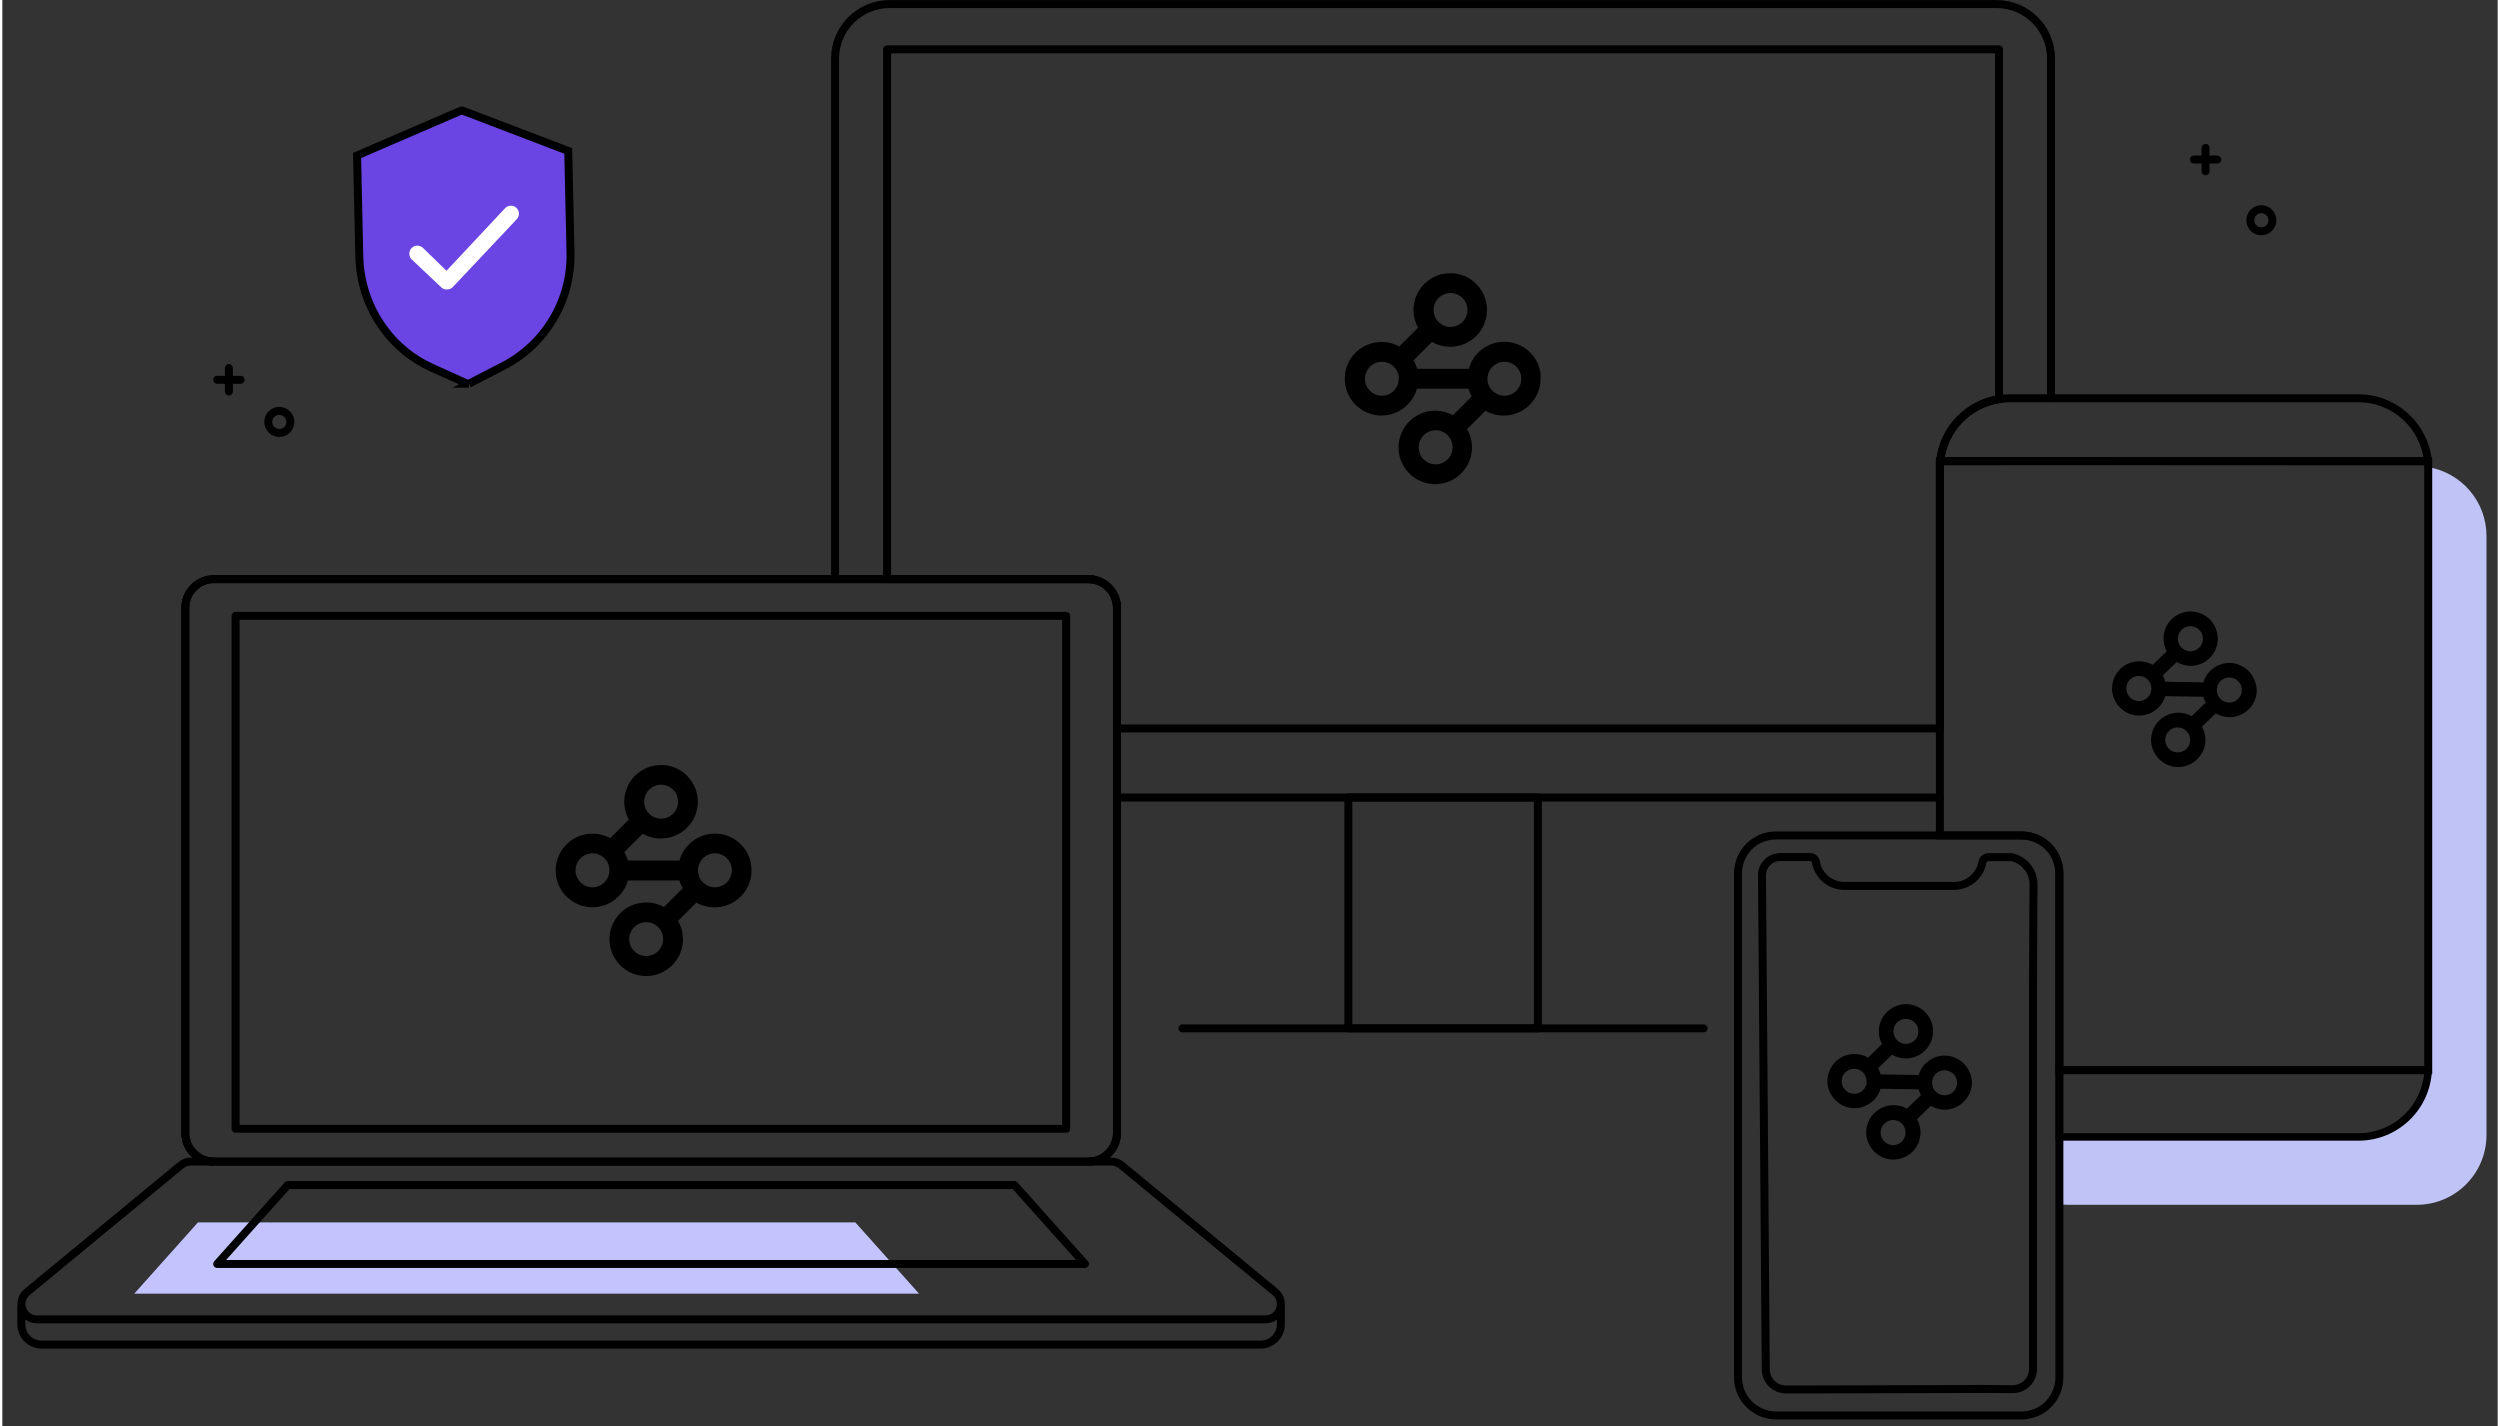 <svg xmlns="http://www.w3.org/2000/svg" xml:space="preserve" viewBox="0 0 332.38 190" width="333" height="190">
  <rect x="0" y="0" width="332.38" height="190" fill="#333333" stroke="none"/>
  <path fill="#6A45E3" stroke="#000" stroke-miterlimit="10" stroke-width="1.061" d="m62.15 51.11 4.54-2.34c2.77-1.42 5.08-3.59 6.67-6.27 1.59-2.67 2.4-5.74 2.32-8.86l-.3-13.53-14.06-5.37h-.23l-13.84 5.97.3 13.53c.09 3.43 1.22 6.76 3.25 9.53 1.65 2.27 3.86 4.07 6.43 5.22l4.69 2.12h.23z" class="invert-stroke"/>
  <path fill="#FFF" d="M59.2 38.56c-.14.01-.28-.02-.41-.07s-.25-.13-.34-.23l-3.93-3.71c-.2-.2-.31-.47-.31-.76 0-.28.11-.56.31-.76s.47-.31.76-.31c.28 0 .56.11.76.31l3.12 3.04 7.79-8.32c.19-.21.46-.34.74-.35s.56.08.77.27.34.46.35.74-.08.56-.27.77l-8.55 9.07c-.1.1-.22.18-.35.23-.13.05-.27.08-.41.07l-.03.01z"/>
  <path fill="none" stroke="#000" stroke-miterlimit="10" stroke-width="1.061" d="M144.65 154.73c.5 0 1-.1 1.46-.29.46-.19.88-.47 1.24-.83.35-.35.64-.78.83-1.24s.29-.96.29-1.46V80.96c0-1.01-.4-1.98-1.12-2.7-.72-.72-1.69-1.12-2.7-1.12H28.19c-1.01 0-1.98.4-2.7 1.12-.72.72-1.12 1.69-1.12 2.7v69.95c0 .5.1 1 .29 1.46s.47.88.83 1.24c.35.35.77.64 1.24.83.46.19.96.29 1.46.29" class="invert-stroke"/>
  <path fill="none" stroke="#000" stroke-miterlimit="10" stroke-width="1.061" d="M301.94 30.38c.57-.58.57-1.51 0-2.08-.57-.58-1.51-.58-2.08 0-.57.58-.57 1.51 0 2.08.57.57 1.5.57 2.08 0z" class="invert-stroke"/>
  <path fill="none" stroke="#000" stroke-miterlimit="10" stroke-width="1.061" d="M38.33 56.54c.19-.79-.3-1.58-1.1-1.77-.79-.19-1.58.3-1.77 1.09s.3 1.58 1.09 1.77c.8.19 1.59-.3 1.78-1.09z" class="invert-stroke"/>
  <path fill="none" stroke="#000" stroke-linecap="round" stroke-miterlimit="10" stroke-width="1.061" d="M30.18 49.03v3.12" class="invert-stroke"/>
  <path fill="none" stroke="#000" stroke-linecap="round" stroke-miterlimit="10" stroke-width="1.061" d="M28.62 50.59h3.12" class="invert-stroke"/>
  <path fill="none" stroke="#000" stroke-linecap="round" stroke-miterlimit="10" stroke-width="1.061" d="M293.47 19.69v3.12" class="invert-stroke"/>
  <path fill="none" stroke="#000" stroke-linecap="round" stroke-miterlimit="10" stroke-width="1.061" d="M291.91 21.25h3.12" class="invert-stroke"/>
  <path fill="none" stroke="#000" stroke-linecap="round" stroke-linejoin="round" stroke-width="1.061" d="M272.88 53.05V7.8c.01-4.01-3.25-7.26-7.26-7.26H118.19c-4.01 0-7.27 3.25-7.27 7.27v69.33" class="invert-stroke"/>
  <path fill="none" stroke="#000" stroke-linecap="round" stroke-linejoin="round" stroke-width="1.061" d="M148.47 106.23h109.61" class="invert-stroke"/>
  <path fill="none" stroke="#000" stroke-linecap="round" stroke-linejoin="round" stroke-width="1.061" d="M204.53 106.22h-25.24v30.76h25.24v-30.76z" class="invert-stroke"/>
  <path fill="none" stroke="#000" stroke-linecap="round" stroke-linejoin="round" stroke-width="1.061" d="M157.2 136.98h69.41" class="invert-stroke"/>
  <path fill="none" stroke="#000" stroke-linecap="round" stroke-linejoin="round" stroke-width="1.061" d="M258.13 61.4c.43-4.22 3.68-7.59 7.83-8.23V6.57H117.85v70.57h26.8c1.01 0 1.98.4 2.7 1.12.72.72 1.12 1.69 1.12 2.7v16.07h109.61V61.44" class="fill-med"/>
  <path d="M204.57 48.54c-.39-.94-1.06-1.74-1.93-2.28-.86-.54-1.88-.79-2.89-.73-1.02.06-1.99.45-2.78 1.09s-1.36 1.52-1.63 2.5h-6.9c-.05-.2-.11-.4-.2-.59-.07-.18-.16-.36-.27-.53l2.46-2.46c.74.43 1.58.65 2.44.65.66 0 1.3-.13 1.9-.39.59-.25 1.13-.61 1.58-1.07s.81-1 1.05-1.6.36-1.23.36-1.88c-.01-.64-.14-1.28-.39-1.87-.37-.89-1-1.64-1.8-2.18-.8-.53-1.74-.82-2.71-.81-.8 0-1.59.19-2.3.57s-1.31.92-1.76 1.59c-.54.81-.83 1.76-.84 2.74 0 .83.21 1.64.61 2.37l-2.5 2.49c-.72-.4-1.54-.61-2.36-.6-.64 0-1.28.12-1.88.37s-1.14.61-1.59 1.06c-.46.45-.82 1-1.06 1.59-.25.59-.37 1.23-.37 1.88 0 .66.13 1.31.39 1.91.37.87.99 1.62 1.77 2.15.81.55 1.76.84 2.74.84.8 0 1.59-.2 2.3-.58s1.31-.92 1.76-1.59c.3-.43.52-.91.65-1.41h6.88c.05.2.12.4.2.59.07.16.14.31.22.45l-2.49 2.5c-.72-.4-1.54-.61-2.36-.61-.8 0-1.59.19-2.3.57s-1.32.92-1.76 1.59c-.54.81-.83 1.76-.84 2.74 0 .66.13 1.31.39 1.91.37.87.99 1.62 1.77 2.15.74.49 1.6.78 2.48.82.89.05 1.77-.15 2.55-.57s1.44-1.04 1.9-1.8c.46-.76.7-1.63.7-2.52 0-.65-.13-1.3-.39-1.9-.08-.18-.17-.37-.27-.53l2.45-2.45c.74.43 1.58.65 2.44.65.8 0 1.59-.2 2.3-.58s1.31-.92 1.76-1.59c.55-.81.85-1.76.84-2.74.06-.66-.07-1.31-.32-1.91zm-13.75-8.13c.17-.4.45-.75.82-.99.37-.25.81-.39 1.26-.39.3 0 .6.06.88.18.41.17.76.46 1 .83.25.37.38.8.38 1.25 0 .3-.06.6-.18.88-.17.4-.46.75-.82.99-.37.25-.81.39-1.26.39-.3 0-.6-.06-.88-.18-.41-.17-.75-.46-1-.82-.21-.31-.33-.67-.37-1.05-.03-.36.03-.74.17-1.09zm-4.99 10.92c-.16.38-.41.7-.74.94s-.71.39-1.12.43c-.41.04-.81-.03-1.18-.21-.37-.17-.68-.45-.91-.78-.21-.31-.34-.67-.37-1.04-.03-.37.02-.75.17-1.1.17-.4.45-.75.81-.99.37-.25.81-.39 1.27-.39.3 0 .6.06.88.18.55.24.99.68 1.21 1.23.22.55.21 1.17-.02 1.73zm7.17 9.14c-.17.41-.46.76-.83 1-.37.25-.8.38-1.25.38-.3 0-.6-.06-.88-.18-.4-.18-.75-.46-1-.82-.25-.37-.38-.82-.38-1.27 0-.3.06-.6.18-.88.12-.27.28-.52.49-.73s.46-.37.74-.49c.27-.11.57-.17.86-.17.3 0 .59.06.86.18.41.17.76.46 1.01.83.25.37.38.81.37 1.25 0 .33-.06.63-.17.9zm9.15-9.14c-.16.38-.42.7-.74.94-.33.24-.72.39-1.12.43-.41.04-.81-.03-1.18-.21-.37-.17-.68-.45-.91-.78-.21-.31-.34-.67-.37-1.04-.04-.37.02-.75.17-1.1.17-.4.45-.75.81-.99.37-.25.81-.39 1.27-.39.3 0 .6.06.88.18.55.24.99.68 1.21 1.23.21.55.21 1.17-.02 1.73z" class="invert-fill"/>
  <g>
    <path fill="none" stroke="#000" stroke-miterlimit="10" stroke-width="1.061" d="M83.53 175.74h84.72c.42 0 .83-.13 1.18-.37.34-.24.61-.59.75-.98.14-.4.16-.83.05-1.24s-.35-.77-.67-1.04l-20.52-16.92c-.37-.3-.83-.47-1.3-.47H25.11c-.48 0-.94.17-1.31.47L3.29 172.11c-.33.27-.56.63-.67 1.04-.11.41-.1.84.05 1.24.14.4.4.74.75.98s.76.37 1.18.37h84.72" class="invert-stroke"/>
    <path fill="#C3C4FD" d="M69.94 172.32h52.17l-8.49-9.5H26.06l-8.49 9.5H69.94z" class="fill-med"/>
    <path fill="none" stroke="#000" stroke-miterlimit="10" stroke-width="1.061" d="M170.3 174v2.41c0 .71-.28 1.39-.79 1.9-.5.5-1.18.79-1.9.79H5.22c-.71 0-1.39-.28-1.9-.79-.5-.5-.79-1.18-.79-1.9V174" class="invert-stroke"/>
    <path fill="none" stroke="#000" stroke-linecap="round" stroke-linejoin="round" stroke-width="1.061" d="M86.53 168.36h57.68l-9.39-10.51H38.01l-9.39 10.51h57.91z" class="invert-stroke"/>
    <path fill="none" stroke="#000" stroke-linecap="round" stroke-linejoin="round" stroke-width="1.061" d="M141.7 82.03H31.07v68.32H141.7V82.03z" class="invert-stroke fill-dark"/>
    <path d="M99.42 114.03c-.37-.89-1-1.64-1.8-2.18-.8-.53-1.74-.82-2.71-.81-.8-.01-1.59.19-2.3.57-.71.38-1.31.92-1.76 1.59-.29.44-.51.91-.64 1.42h-6.9c-.05-.2-.11-.4-.2-.58-.07-.18-.16-.36-.27-.53l2.46-2.46c.74.42 1.58.65 2.44.64.65 0 1.3-.13 1.9-.39 1.04-.44 1.9-1.22 2.43-2.22s.7-2.15.47-3.26-.83-2.11-1.7-2.82c-.88-.72-1.97-1.11-3.1-1.1-.64 0-1.28.12-1.88.37-.59.25-1.14.61-1.59 1.06-.46.45-.82.99-1.06 1.59-.25.59-.37 1.23-.37 1.87 0 .66.13 1.31.39 1.91.07.16.14.31.23.45l-2.49 2.5c-.72-.4-1.54-.61-2.37-.6-.8-.01-1.59.19-2.3.57-.71.38-1.31.92-1.76 1.59-.54.81-.83 1.76-.84 2.74 0 .66.13 1.31.39 1.91.37.88.99 1.62 1.78 2.15.81.55 1.76.84 2.74.84.8 0 1.59-.2 2.3-.58.71-.38 1.31-.92 1.76-1.58.3-.43.52-.91.65-1.41h6.88c.05.2.12.39.2.58.07.16.14.31.23.46l-2.5 2.49c-.72-.4-1.54-.61-2.36-.6-.66 0-1.3.13-1.91.38-.89.37-1.64 1-2.17 1.81-.53.8-.82 1.74-.82 2.71 0 .66.13 1.3.39 1.91.37.87.99 1.62 1.77 2.16.74.49 1.6.78 2.48.82.89.05 1.77-.15 2.55-.57.78-.42 1.44-1.04 1.9-1.8.46-.76.7-1.63.7-2.52 0-.66-.13-1.3-.39-1.91-.08-.18-.17-.37-.27-.53l2.45-2.45c.74.42 1.59.65 2.44.64.65 0 1.3-.13 1.9-.39.89-.37 1.65-1 2.18-1.8s.82-1.74.82-2.71c.01-.68-.12-1.33-.37-1.93zm-13.75-8.13c.17-.4.46-.75.82-.99.31-.21.67-.34 1.04-.38s.75.02 1.1.17c.41.17.76.46 1 .83.25.37.38.8.38 1.25 0 .6-.24 1.17-.66 1.6-.42.42-1 .66-1.6.67-.3 0-.6-.06-.88-.18-.41-.17-.75-.46-1-.82-.25-.37-.38-.81-.38-1.26 0-.31.06-.61.18-.89zm-4.99 10.91c-.16.38-.42.7-.74.94-.33.24-.72.39-1.12.43-.41.04-.81-.03-1.18-.21-.37-.17-.68-.45-.91-.78-.25-.37-.39-.82-.38-1.27 0-.3.06-.6.18-.88.17-.4.45-.75.81-.99.31-.21.67-.34 1.04-.38s.75.02 1.1.17c.41.17.76.46 1.01.83s.38.81.38 1.25c-.01.31-.07.61-.19.89zm7.16 9.15c-.12.27-.28.52-.49.73-.21.21-.46.37-.74.49-.27.11-.57.17-.87.17s-.59-.06-.86-.18c-.4-.17-.75-.46-1-.82-.21-.31-.34-.67-.37-1.04-.04-.37.02-.75.17-1.1.17-.41.46-.76.83-1 .37-.25.8-.38 1.25-.38.3 0 .6.06.88.18.41.17.76.46 1.01.83s.38.81.37 1.25c0 .29-.06.59-.18.87zm9.15-9.15c-.16.38-.41.7-.74.94s-.72.39-1.12.43c-.41.04-.81-.03-1.18-.21-.37-.17-.68-.45-.91-.78-.21-.31-.33-.67-.37-1.05s.02-.75.17-1.1c.17-.4.45-.75.82-.99.37-.26.81-.39 1.26-.39.3 0 .6.06.88.18.41.17.76.46 1 .83.25.37.38.8.38 1.25-.01.31-.07.61-.19.89z" class="invert-fill"/>
    <path fill="none" stroke="#000" stroke-linecap="round" stroke-linejoin="round" stroke-width="1.061" d="M147.35 78.26c-.72-.72-1.69-1.12-2.7-1.12H28.19c-1.01 0-1.98.4-2.7 1.12-.72.72-1.12 1.69-1.12 2.7v69.95c0 .5.1 1 .29 1.46s.47.88.83 1.24c.35.35.77.64 1.24.83.46.19.96.29 1.46.29h116.46c.5 0 1-.1 1.46-.29.46-.19.88-.47 1.24-.83.35-.35.64-.78.83-1.24s.29-.96.29-1.46V80.96c0-1.01-.4-1.98-1.12-2.7z" class="invert-stroke"/>
  </g>
  <g>
    <path fill="#C0C3F6" d="M323.13 62.22v80.34h-.01c-.22 4.94-4.29 8.88-9.29 8.88H274v8.96c.37.05.75.08 1.14.08h46.45c5.14 0 9.3-4.16 9.3-9.3V71.39c0-4.62-3.36-8.43-7.76-9.17z" class="invert-stroke fill-none"/>
    <path fill="none" stroke="#000" stroke-linecap="round" stroke-linejoin="round" stroke-width="1.061" d="M313.83 53.05h-46.45c-.48 0-.96.05-1.42.12-4.15.64-7.4 4.01-7.83 8.23h7.83l57.13.03c-.46-4.7-4.43-8.38-9.26-8.38z" class="invert-stroke"/>
    <path fill="none" stroke="#000" stroke-miterlimit="10" stroke-width="1.061" d="M265.96 61.44h-7.88v49.84h10.86c1.34 0 2.63.53 3.58 1.48S274 115 274 116.34v26.21H323.13V61.43h-57.17z" class="fill-dark invert-stroke"/>
    <path d="M299.98 90.56c-.26-.65-.71-1.21-1.28-1.61-.59-.41-1.29-.64-2.01-.65-.48 0-.96.09-1.41.27-.65.26-1.21.71-1.61 1.28-.22.32-.39.67-.49 1.04l-5.08-.08c-.03-.15-.08-.29-.14-.44-.05-.14-.12-.27-.19-.4l1.86-1.79c.48.28 1.01.45 1.56.5.55.04 1.11-.04 1.62-.24.52-.2.98-.52 1.35-.94.37-.41.64-.9.8-1.44.15-.53.18-1.09.08-1.64s-.32-1.06-.65-1.51c-.33-.45-.76-.81-1.25-1.06s-1.04-.39-1.59-.4c-.48-.01-.95.08-1.39.25s-.85.43-1.19.76-.61.72-.8 1.16-.29.9-.3 1.38c-.01.48.08.97.27 1.41.05.12.1.23.16.34l-1.87 1.81c-.53-.3-1.13-.47-1.74-.47-.47-.01-.95.08-1.39.25s-.85.43-1.19.76-.62.72-.8 1.16c-.19.44-.29.9-.3 1.38-.01.48.08.97.27 1.41.26.65.71 1.21 1.28 1.61.39.27.83.47 1.29.57.46.1.94.11 1.41.03s.92-.26 1.32-.52.75-.59 1.02-.98c.23-.31.39-.66.5-1.03l5.08.08c.04.15.09.29.14.44.05.11.1.23.16.34l-1.86 1.81c-.53-.3-1.13-.47-1.74-.47-.48 0-.96.09-1.41.27-.66.27-1.22.72-1.63 1.31-.4.59-.62 1.28-.63 1.99-.01.48.08.97.27 1.41.27.65.71 1.21 1.28 1.61.59.41 1.29.64 2.01.65.59.01 1.18-.13 1.7-.4.53-.27.98-.67 1.32-1.15.42-.59.65-1.29.66-2.01.01-.48-.08-.96-.27-1.41-.06-.14-.12-.27-.19-.4l1.84-1.78c.54.32 1.16.5 1.79.51.96.01 1.88-.35 2.57-1.02s1.09-1.58 1.1-2.54c-.01-.48-.12-.96-.31-1.41zm-10.05-6.16c.13-.29.34-.54.61-.72.28-.18.61-.27.94-.27.22 0 .44.05.64.14.3.13.55.35.73.63.18.28.27.6.26.93 0 .28-.08.55-.21.79s-.32.44-.56.59c-.23.15-.5.24-.77.26-.27.02-.55-.03-.8-.14-.3-.13-.55-.35-.73-.62-.18-.28-.27-.61-.27-.94.02-.23.07-.45.16-.65zm-3.82 7.99c-.13.29-.34.55-.61.72-.23.15-.5.25-.78.27s-.56-.02-.81-.14c-.3-.13-.55-.35-.73-.62-.18-.28-.27-.6-.27-.94 0-.22.05-.44.14-.65.13-.29.35-.54.62-.72.23-.15.5-.25.78-.27s.56.02.81.14c.3.13.56.35.73.63.18.28.27.6.26.93 0 .22-.04.45-.14.65zm5.18 6.84c-.12.27-.32.51-.56.68s-.53.28-.83.3c-.3.02-.6-.03-.87-.16s-.5-.33-.66-.58c-.15-.23-.24-.5-.27-.78-.02-.28.03-.56.14-.81.13-.3.35-.55.62-.73.28-.18.6-.27.92-.26.22 0 .44.05.64.14.4.18.72.51.88.92.16.41.15.87-.03 1.28h.02zm6.86-6.64c-.09.2-.21.38-.37.53s-.34.27-.55.35c-.2.08-.42.12-.64.11s-.43-.05-.63-.14c-.3-.13-.55-.35-.73-.62-.15-.23-.24-.5-.26-.78-.02-.28.03-.56.14-.81.13-.29.34-.55.61-.72.25-.17.55-.26.85-.27.3-.01.6.06.87.21.26.15.48.36.64.62.15.26.23.56.22.86 0 .22-.05.45-.15.66z" class="invert-fill"/>
    <path fill="none" stroke="#000" stroke-miterlimit="10" d="M323.12 142.56H274v8.88h39.83c5 0 9.07-3.93 9.29-8.88z" class="invert-stroke"/>
  </g>
  <g>
    <path fill="none" stroke="#000" stroke-miterlimit="10" stroke-width="1.061" d="M274 183.47v-67.13c0-1.34-.53-2.63-1.48-3.58-.95-.95-2.24-1.48-3.58-1.48h-32.69c-1.34 0-2.63.53-3.58 1.48-.95.95-1.48 2.24-1.48 3.58v67.13c0 .67.13 1.32.39 1.94.25.61.63 1.17 1.1 1.64s1.03.84 1.64 1.1c.62.26 1.27.39 1.94.39h32.69c1.34 0 2.63-.54 3.58-1.49.94-.95 1.47-2.24 1.47-3.58z" class="invert-stroke"/>
    <path fill="none" stroke="#000" stroke-miterlimit="10" stroke-width="1.061" d="m264.4 185.01-26.8.07c-.71 0-1.4-.28-1.91-.78s-.8-1.19-.8-1.9l-.5-65.77c-.01-.33.06-.65.18-.96.12-.3.31-.58.54-.81.23-.23.51-.41.81-.53.3-.12.63-.18.96-.17h3.92c.19 0 .36.07.51.19.14.12.23.29.26.47.15.89.62 1.7 1.31 2.28s1.57.9 2.47.9h14.62c.9 0 1.77-.31 2.46-.89s1.16-1.38 1.32-2.26c.03-.19.13-.36.28-.48s.33-.19.52-.2h3.08c.81.18 1.54.62 2.07 1.26s.83 1.43.85 2.26l-.06 13.41v51.24c0 .36-.07.71-.21 1.04s-.34.63-.59.88-.56.45-.89.58c-.33.13-.69.2-1.04.2l-3.36-.03z" class="invert-stroke fill-light"/>
    <path d="M262.07 142.87c-.27-.66-.72-1.23-1.31-1.63-.59-.4-1.28-.62-1.99-.64-.48 0-.96.09-1.41.27-.65.27-1.21.71-1.61 1.28-.22.32-.39.67-.49 1.04l-5.08-.08c-.03-.15-.08-.29-.14-.44-.05-.14-.12-.27-.19-.39l1.86-1.79c.54.32 1.16.5 1.79.5.59.01 1.18-.13 1.7-.4.53-.27.98-.66 1.32-1.15.41-.59.64-1.29.66-2.02.01-.59-.13-1.18-.4-1.7-.27-.53-.67-.98-1.15-1.32-.59-.41-1.29-.64-2.01-.65-.48-.01-.96.09-1.41.27-.65.26-1.21.71-1.61 1.28-.41.59-.64 1.29-.65 2.01-.01.48.08.97.27 1.41.05.12.1.23.16.34l-1.86 1.81c-.53-.3-1.13-.47-1.74-.48-.59-.01-1.18.12-1.71.39s-.98.66-1.32 1.15c-.41.59-.64 1.29-.65 2.01-.01.48.08.97.27 1.41.26.65.71 1.21 1.28 1.61.59.41 1.29.64 2.01.65.48.01.96-.08 1.41-.27.65-.26 1.21-.7 1.61-1.28.22-.31.39-.67.5-1.04l5.08.08c.04.15.08.29.14.43.05.12.1.23.16.34l-1.87 1.81c-.53-.3-1.13-.47-1.74-.47-.48-.01-.96.08-1.42.27-.66.27-1.23.72-1.63 1.31-.4.59-.62 1.28-.63 1.99-.01.48.08.97.27 1.41.26.65.71 1.21 1.28 1.61.64.45 1.4.68 2.18.65.78-.02 1.53-.3 2.14-.78.61-.49 1.05-1.16 1.24-1.91.2-.75.15-1.55-.15-2.28-.06-.14-.12-.27-.19-.4l1.84-1.78c.54.32 1.16.5 1.79.51.48.01.96-.08 1.41-.27.66-.27 1.22-.72 1.63-1.31.4-.59.63-1.28.64-1.99 0-.43-.09-.92-.28-1.37zm-10.05-6.16c.13-.3.35-.55.62-.72.23-.15.5-.25.78-.27s.56.03.81.14c.3.13.55.35.73.62.18.28.27.6.26.93 0 .22-.05.45-.14.65-.13.3-.35.55-.62.72-.28.18-.6.27-.93.27-.22-.01-.44-.05-.64-.14-.3-.13-.55-.35-.73-.62-.15-.23-.24-.5-.26-.78-.02-.28.03-.56.14-.81l-.02.01zm-3.82 7.99c-.13.3-.35.55-.63.73s-.6.27-.93.26c-.22-.01-.44-.05-.64-.14-.3-.13-.55-.35-.73-.62-.18-.28-.28-.6-.27-.94 0-.22.05-.44.14-.64.13-.3.34-.55.61-.72.28-.18.61-.28.94-.27.22 0 .44.05.64.14.3.13.55.35.73.63s.27.6.26.93c.02.22-.03.43-.12.64zm5.18 6.84c-.18.4-.51.72-.92.88s-.87.15-1.27-.03c-.3-.13-.55-.35-.73-.62-.16-.25-.26-.55-.27-.85-.01-.3.06-.6.21-.87.15-.26.36-.48.62-.64.26-.15.56-.23.86-.22.22 0 .44.05.64.14.3.13.56.35.73.63.18.28.27.6.26.93-.01.23-.06.45-.15.65h.02zm6.86-6.64c-.13.3-.35.55-.63.73s-.6.27-.93.26c-.27 0-.54-.08-.78-.21s-.44-.32-.59-.55c-.18-.28-.27-.61-.27-.94 0-.22.05-.44.14-.64.13-.3.34-.55.62-.72.28-.18.6-.27.94-.27.22 0 .44.05.64.14.3.13.55.35.73.62.18.28.27.6.27.93 0 .23-.05.45-.14.65z"/>
  </g>
</svg>
